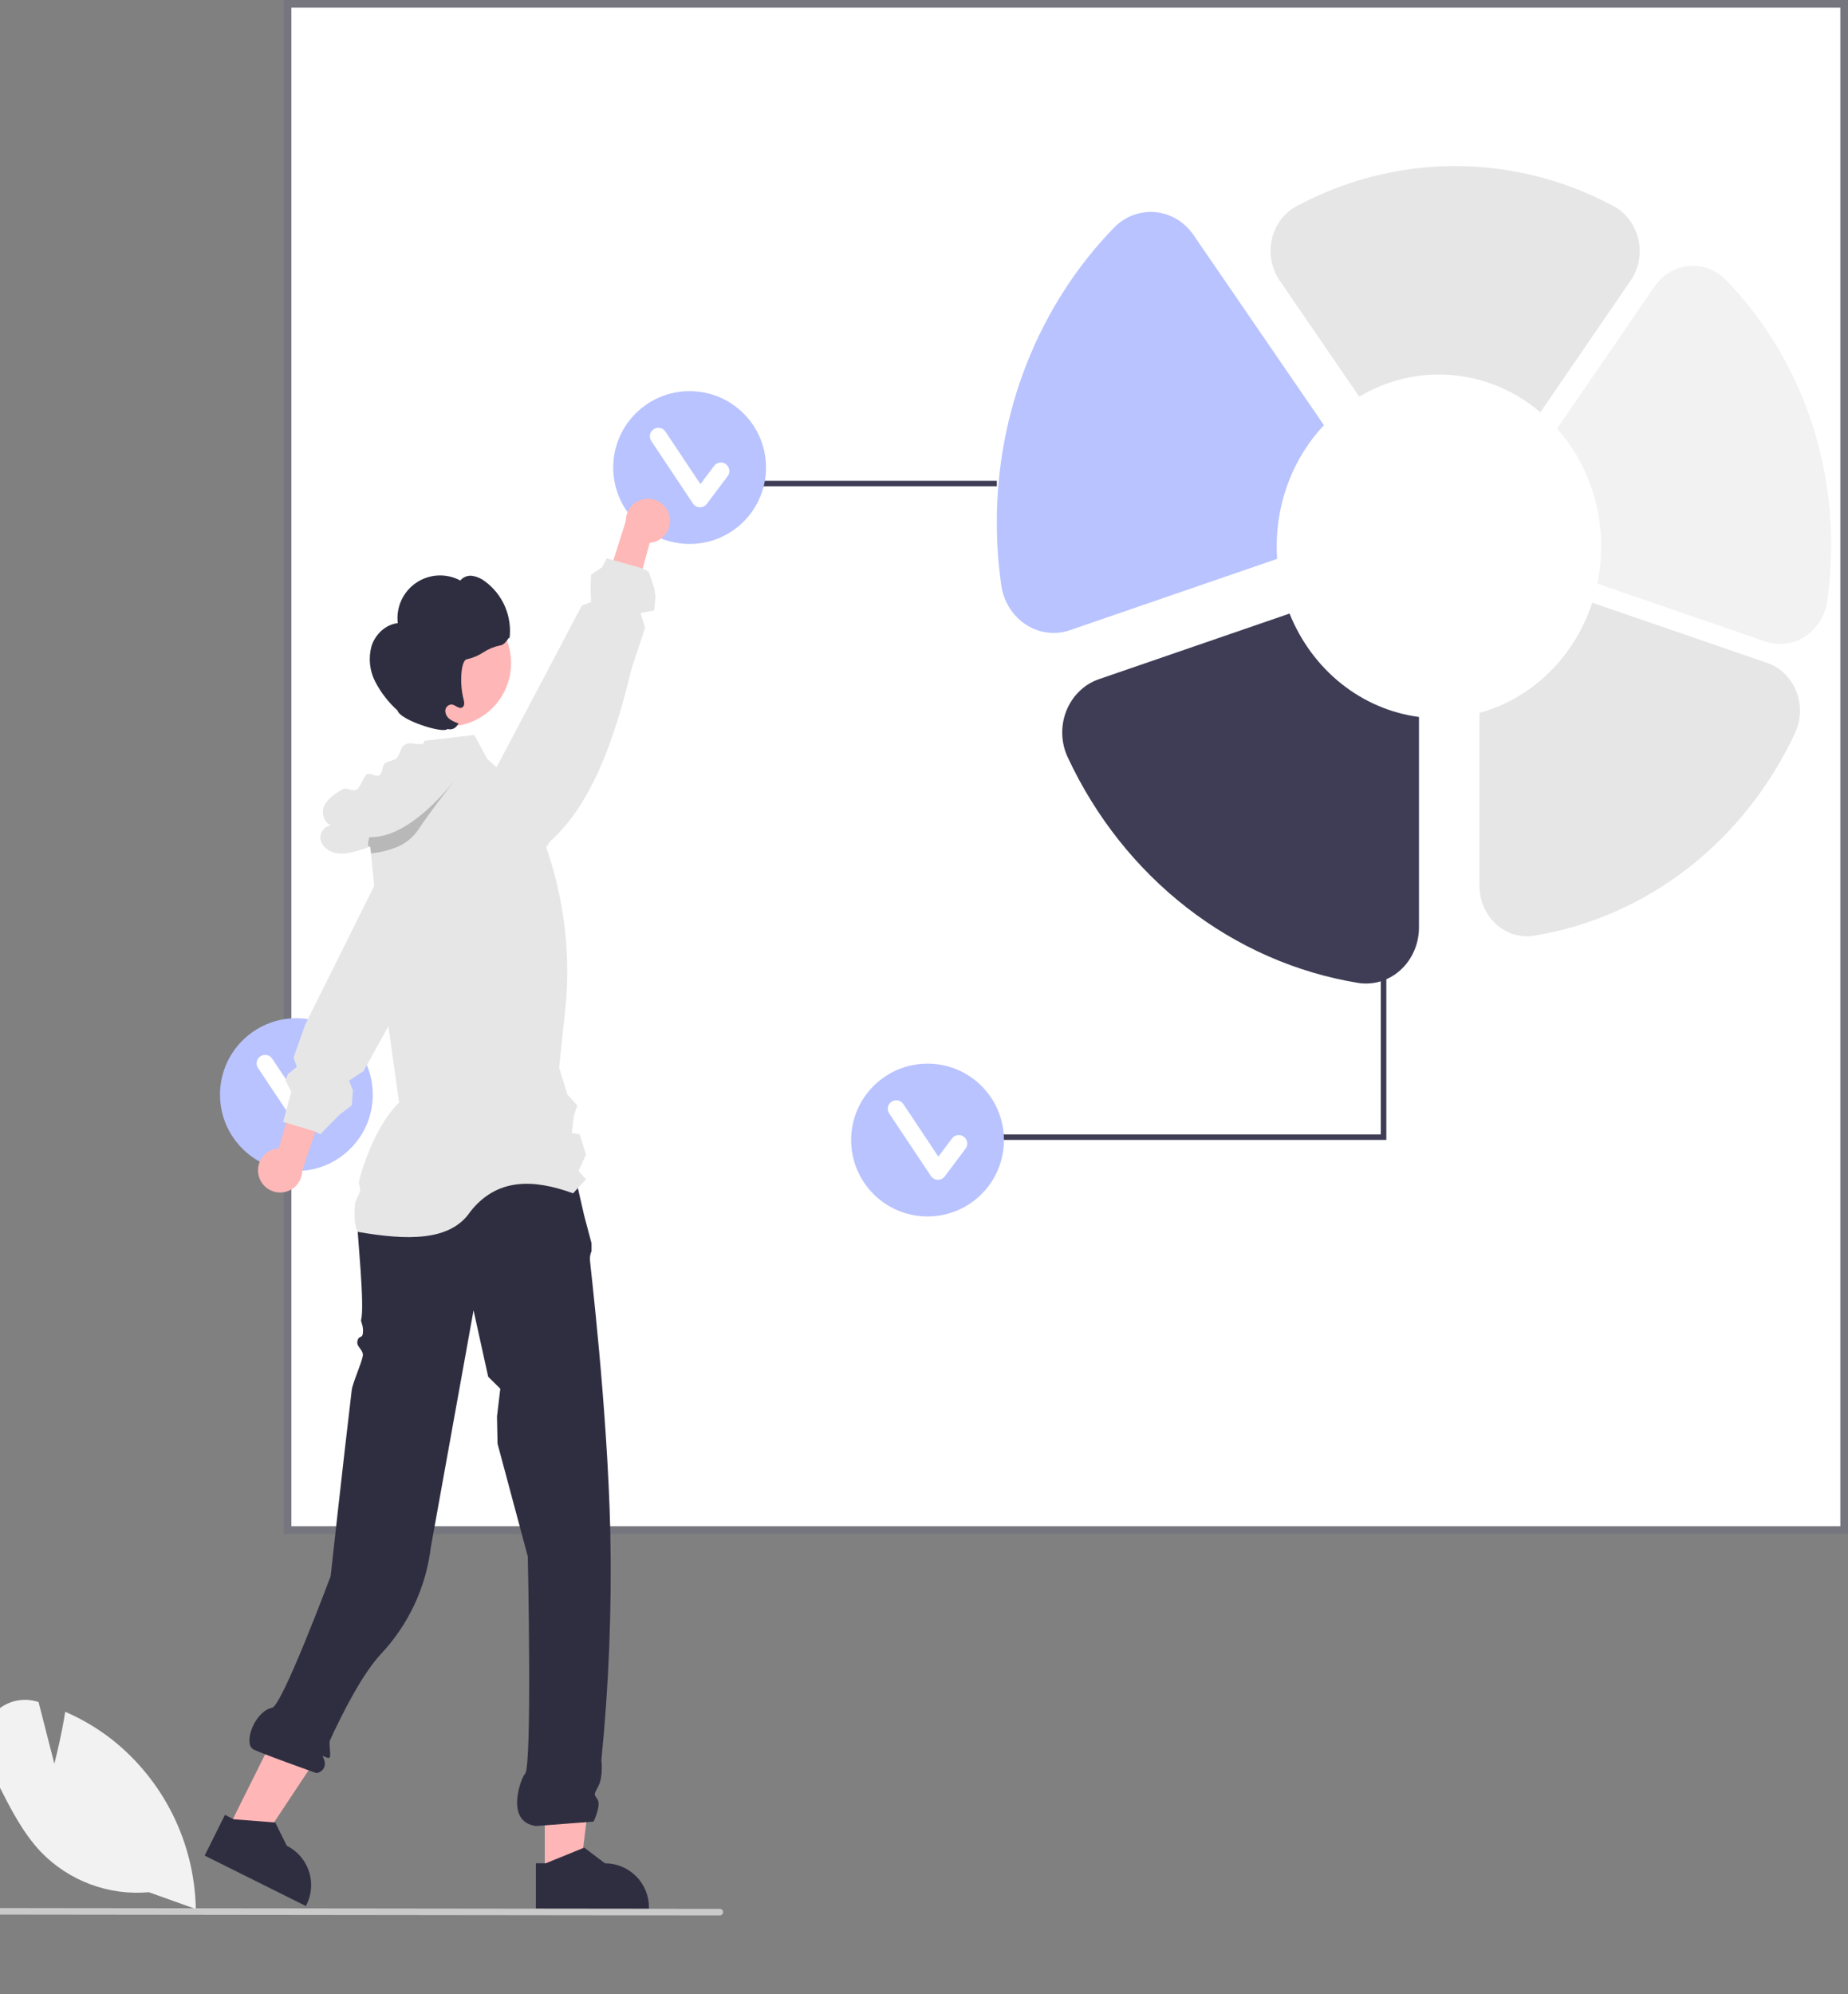 <svg width="241" height="260" viewBox="0 0 241 260" fill="none" xmlns="http://www.w3.org/2000/svg">
    <rect x="0" y="0" width="241" height="260" fill="#808080" stroke="none"/>
    <g clip-path="url(#clip0_51693_6159)">
        <rect x="37.5" y="0.5" width="203" height="199" fill="white" stroke="#76767F" />
        <g clip-path="url(#clip1_51693_6159)">
            <path d="M71.047 244.443L75.622 244.442L77.798 226.798H71.046L71.047 244.443Z" fill="#FFB6B6" />
            <path d="M71.169 242.949L76.053 240.962L76.193 240.905L78.89 242.949C80.413 242.949 81.873 243.554 82.95 244.63C84.026 245.707 84.631 247.167 84.631 248.69V248.876H69.882V242.949H71.169Z" fill="#2F2E41" />
            <path d="M29.713 238.495L33.807 240.536L43.626 225.714L37.583 222.703L29.713 238.495Z" fill="#FFB6B6" />
            <path d="M29.334 236.637L30.381 237.157L30.488 237.211L35.739 237.616L35.896 237.627L37.399 240.657C38.074 240.993 38.676 241.459 39.17 242.028C39.665 242.597 40.043 243.258 40.282 243.973C40.521 244.688 40.617 245.443 40.564 246.195C40.511 246.948 40.31 247.682 39.974 248.356L39.891 248.521L26.691 241.945L29.334 236.637Z" fill="#2F2E41" />
            <path d="M74.15 149.603L48.925 150.486L48.749 150.23C48.749 150.23 46.597 155.251 46.597 159.554C46.597 160.985 47.592 170.343 47.087 172.113C47.023 172.333 47.456 172.873 47.315 173.898C47.222 174.564 46.714 174.052 46.597 174.974C46.513 175.636 47.408 176.002 47.315 176.767C47.212 177.604 45.982 180.314 45.871 181.244C44.691 191.151 43.121 205.503 43.121 205.503C43.121 205.503 36.815 222.395 35.48 222.669C33.241 223.13 31.729 227.202 32.97 228.048C33.561 228.452 41.198 231.164 41.198 231.164C41.618 231.24 42.931 230.582 42.094 229.025C41.94 228.738 42.858 229.467 43.011 229.124C43.173 228.759 42.855 227.307 43.041 226.902C44.71 223.265 47.272 218.224 49.701 215.635C53.289 211.811 55.561 206.941 56.186 201.734L61.756 170.849L63.665 179.51L65.245 181.071L64.812 184.71L64.886 188.243L68.831 202.946C68.831 202.946 69.423 230.404 68.472 231.276C67.958 231.748 65.774 237.565 69.907 238.089L77.415 237.51C77.415 237.51 78.427 235.378 77.921 234.619C77.415 233.861 77.446 234.068 78.063 232.826C78.68 231.584 78.427 229.48 78.427 229.48C79.411 219.592 79.799 209.653 79.589 199.718C79.213 183.4 76.932 164.655 76.932 164.273C76.913 163.882 76.985 163.493 77.142 163.135V162.105L76.173 158.455L74.15 149.603Z" fill="#2F2E41" />
            <path d="M38.652 152.687C33.15 152.687 28.69 148.227 28.69 142.725C28.69 137.223 33.15 132.763 38.652 132.763C44.154 132.763 48.614 137.223 48.614 142.725C48.614 148.227 44.154 152.687 38.652 152.687Z" fill="#B8C3FF" />
            <path d="M40.011 147.91C40.183 147.91 40.353 147.87 40.507 147.793C40.66 147.716 40.794 147.604 40.898 147.467L43.615 143.843C43.703 143.726 43.766 143.594 43.802 143.453C43.838 143.312 43.846 143.165 43.826 143.021C43.805 142.877 43.757 142.738 43.682 142.613C43.608 142.488 43.51 142.379 43.394 142.291C43.277 142.204 43.145 142.141 43.004 142.104C42.863 142.068 42.716 142.06 42.572 142.081C42.428 142.101 42.289 142.15 42.164 142.224C42.039 142.299 41.93 142.397 41.842 142.513L40.064 144.884L35.497 138.033C35.417 137.912 35.313 137.808 35.192 137.727C35.071 137.646 34.935 137.589 34.793 137.561C34.65 137.532 34.503 137.532 34.36 137.56C34.217 137.588 34.081 137.645 33.96 137.725C33.839 137.806 33.735 137.91 33.654 138.031C33.573 138.152 33.517 138.288 33.488 138.431C33.459 138.573 33.459 138.72 33.488 138.863C33.516 139.006 33.572 139.142 33.653 139.263L39.089 147.416C39.187 147.564 39.319 147.686 39.475 147.771C39.63 147.857 39.803 147.905 39.98 147.91C39.99 147.91 40.001 147.91 40.011 147.91Z" fill="white" />
            <path d="M33.726 153.257C33.629 152.849 33.622 152.426 33.707 152.016C33.791 151.605 33.964 151.219 34.214 150.883C34.464 150.547 34.785 150.27 35.154 150.071C35.522 149.872 35.93 149.757 36.348 149.733L41.453 132.341L44.906 136.348L39.412 152.632C39.406 153.337 39.141 154.016 38.668 154.539C38.195 155.062 37.547 155.393 36.846 155.47C36.145 155.547 35.441 155.364 34.865 154.956C34.29 154.548 33.885 153.944 33.726 153.257V153.257Z" fill="#FFB8B8" />
            <path d="M37.327 144.772L37.991 142.341L37.23 140.888L37.288 140.72L37.517 140.067L38.708 139.113L38.281 137.898L39.787 133.619L40.157 132.877L48.803 115.517L50.875 111.353L51.356 110.6L52.851 108.255L54.895 105.053C55.22 104.541 55.644 104.099 56.141 103.752C56.639 103.405 57.2 103.161 57.793 103.034C57.985 102.991 58.179 102.962 58.374 102.944L58.514 102.933C58.863 102.914 59.213 102.934 59.557 102.994H59.565C60.172 103.099 60.75 103.329 61.264 103.668C61.669 103.93 62.03 104.255 62.333 104.629C63.031 105.495 63.394 106.584 63.355 107.695L63.291 109.446L63.226 111.038L60.192 116.524L59.995 116.883L59.991 116.894L50.657 133.784L47.842 138.877L47.415 139.651L45.521 140.906L46.027 142.169L45.88 144.134L44.27 145.349L41.935 147.72L41.842 147.914L41.125 147.551L41.057 147.515L40.895 147.469L38.676 146.798L37.327 146.393L37.284 146.379L36.915 146.285L37.327 144.772Z" fill="#E6E6E6" />
            <path d="M-1.048 223.723C-0.371 222.864 0.547 222.226 1.589 221.893C2.631 221.56 3.748 221.547 4.798 221.855L5.027 221.923L7.086 229.96C7.394 228.762 8.054 226.058 8.47 223.411L8.506 223.193L8.71 223.282C10.862 224.234 12.885 225.453 14.731 226.911C18.002 229.535 20.662 232.839 22.527 236.595C24.391 240.35 25.416 244.466 25.529 248.658L25.532 248.812L25.536 248.909L25.264 248.812L19.415 246.721C16.825 246.949 14.217 246.596 11.781 245.688C9.346 244.78 7.144 243.339 5.336 241.471C2.972 238.979 1.352 235.773 -0.216 232.671C-0.675 231.767 -1.144 230.835 -1.625 229.938C-2.161 228.963 -2.393 227.85 -2.29 226.742C-2.187 225.634 -1.754 224.583 -1.048 223.723V223.723Z" fill="#F2F2F2" />
            <path d="M130 63.407V62.69H97.888V63.407H130Z" fill="#3F3D56" />
            <path d="M89.933 70.924C84.431 70.924 79.971 66.464 79.971 60.962C79.971 55.46 84.431 51 89.933 51C95.435 51 99.895 55.46 99.895 60.962C99.895 66.464 95.435 70.924 89.933 70.924Z" fill="#B8C3FF" />
            <path d="M91.292 66.147C91.464 66.147 91.634 66.107 91.788 66.03C91.942 65.953 92.075 65.841 92.179 65.704L94.897 62.08C94.984 61.964 95.047 61.831 95.083 61.69C95.12 61.549 95.127 61.402 95.107 61.258C95.086 61.114 95.038 60.976 94.963 60.85C94.889 60.725 94.791 60.616 94.675 60.529C94.558 60.441 94.426 60.378 94.285 60.342C94.144 60.306 93.997 60.297 93.853 60.318C93.709 60.339 93.57 60.387 93.445 60.462C93.32 60.536 93.211 60.634 93.123 60.75L91.345 63.121L86.778 56.271C86.698 56.149 86.594 56.045 86.473 55.964C86.352 55.883 86.216 55.827 86.074 55.798C85.931 55.769 85.784 55.769 85.641 55.797C85.498 55.826 85.362 55.882 85.241 55.962C85.12 56.043 85.016 56.147 84.935 56.268C84.854 56.389 84.798 56.525 84.769 56.668C84.741 56.81 84.74 56.958 84.769 57.1C84.797 57.243 84.853 57.379 84.934 57.5L90.37 65.654C90.468 65.801 90.601 65.923 90.756 66.009C90.911 66.094 91.084 66.142 91.261 66.147C91.272 66.147 91.282 66.147 91.292 66.147Z" fill="white" />
            <path d="M180.075 121H180.793V148.628H128.917V147.911H180.075V121Z" fill="#3F3D56" />
            <path d="M120.962 158.609C115.46 158.609 111 154.149 111 148.647C111 143.145 115.46 138.685 120.962 138.685C126.464 138.685 130.924 143.145 130.924 148.647C130.924 154.149 126.464 158.609 120.962 158.609Z" fill="#B8C3FF" />
            <path d="M122.321 153.832C122.493 153.832 122.663 153.792 122.817 153.715C122.971 153.638 123.104 153.526 123.208 153.389L125.925 149.765C126.013 149.648 126.076 149.516 126.112 149.375C126.149 149.234 126.157 149.087 126.136 148.943C126.115 148.799 126.067 148.66 125.992 148.535C125.918 148.41 125.82 148.301 125.704 148.213C125.587 148.126 125.455 148.063 125.314 148.026C125.173 147.99 125.026 147.982 124.882 148.003C124.738 148.023 124.6 148.072 124.474 148.146C124.349 148.221 124.24 148.319 124.152 148.435L122.374 150.806L117.808 143.955C117.727 143.834 117.623 143.73 117.502 143.649C117.381 143.568 117.246 143.511 117.103 143.483C116.96 143.454 116.813 143.454 116.67 143.482C116.527 143.51 116.391 143.567 116.27 143.647C116.149 143.728 116.045 143.832 115.964 143.953C115.883 144.074 115.827 144.21 115.798 144.353C115.77 144.495 115.77 144.642 115.798 144.785C115.826 144.928 115.883 145.064 115.963 145.185L121.399 153.338C121.497 153.486 121.63 153.608 121.785 153.693C121.94 153.779 122.113 153.827 122.29 153.832C122.301 153.832 122.311 153.832 122.321 153.832Z" fill="white" />
            <path d="M46.239 158.41C46.228 159.165 46.35 159.916 46.597 160.63L46.651 160.619C53.02 161.721 58.702 161.901 61.33 157.991C64.759 153.625 69.476 153.674 74.737 155.591L75.361 154.917L76.423 153.773L75.447 152.669L76.423 150.539L75.609 147.91L74.569 147.72L74.849 145.457L75.286 144.134L74.002 142.724L72.912 139.207L73.697 131.844C74.772 121.753 72.69 111.576 67.737 102.718L64.757 100.043L63.52 98.931L61.86 95.833L60.106 96.037L55.358 96.586L55.197 96.973L54.031 99.785L47.892 106.379L48.168 109.162L48.29 110.389L48.38 111.271L48.803 115.517L50.528 132.863L50.657 133.784L52.044 143.757C49.789 145.938 47.795 150.137 46.837 153.974C46.73 154.401 47.035 154.835 46.956 155.251C46.845 155.839 46.361 156.398 46.307 156.947C46.257 157.433 46.234 157.921 46.239 158.41V158.41Z" fill="#E6E6E6" />
            <path d="M58.398 94.722C53.844 94.722 50.152 91.03 50.152 86.475C50.152 81.921 53.844 78.229 58.398 78.229C62.953 78.229 66.645 81.921 66.645 86.475C66.645 91.03 62.953 94.722 58.398 94.722Z" fill="#FFB6B6" />
            <path d="M48.457 84.226C48.946 82.704 50.284 81.417 51.873 81.249C51.753 80.238 51.912 79.214 52.334 78.287C52.755 77.361 53.422 76.568 54.263 75.994C55.104 75.421 56.086 75.089 57.103 75.035C58.119 74.982 59.131 75.208 60.027 75.689C60.218 75.46 60.464 75.284 60.743 75.178C61.021 75.073 61.322 75.04 61.617 75.085C62.205 75.182 62.76 75.425 63.231 75.792C64.399 76.647 65.314 77.802 65.878 79.135C66.441 80.469 66.633 81.93 66.433 83.363C66.436 82.636 66.114 84.043 65.19 84.167C64.42 84.322 63.688 84.624 63.032 85.057C62.377 85.49 61.647 85.796 60.879 85.96C60.104 86.073 59.904 89.18 60.458 91.181C60.563 91.56 60.616 92.069 60.266 92.25C59.836 92.472 59.401 91.913 58.919 91.858C58.703 91.855 58.494 91.936 58.337 92.083C58.179 92.231 58.084 92.434 58.074 92.65C58.073 92.866 58.124 93.08 58.223 93.272C58.322 93.465 58.465 93.631 58.641 93.758C58.995 94.006 59.387 94.196 59.801 94.32L59.662 94.517C59.541 94.743 59.344 94.919 59.107 95.016C58.87 95.112 58.606 95.124 58.361 95.047C57.81 95.713 52.127 93.866 51.85 92.651C50.66 91.579 49.671 90.302 48.931 88.881C48.192 87.445 48.023 85.782 48.457 84.226V84.226Z" fill="#2F2E41" />
            <path d="M41.788 109.342C41.903 110.303 42.803 111.02 43.75 111.221C44.231 111.313 44.725 111.322 45.209 111.246C45.682 111.175 46.15 111.071 46.608 110.934C47.175 110.772 47.735 110.591 48.29 110.389C49.874 109.823 51.402 109.109 52.851 108.255C53.948 107.615 54.997 106.898 55.993 106.11C56.509 105.702 57.01 105.275 57.495 104.83L56.889 105.117C57.431 104.389 57.972 103.661 58.514 102.933C59.037 102.23 59.56 101.527 60.081 100.825C60.113 100.782 60.138 100.753 60.149 100.738V100.735C60.389 100.416 60.626 100.097 60.863 99.777C61.576 98.82 62.279 97.414 61.458 96.55C61.283 96.382 61.07 96.257 60.838 96.187C60.605 96.116 60.359 96.102 60.12 96.145C59.863 96.178 59.614 96.258 59.385 96.381C58.758 96.788 58.226 97.325 57.825 97.956C57.266 97.142 56.179 96.84 55.197 96.973C55.143 96.977 55.093 96.984 55.042 96.991C54.02 97.167 53.579 96.615 52.694 97.156C52.281 97.407 52.03 98.698 51.618 98.949C51.385 99.092 50.52 99.308 50.284 99.455C49.818 99.742 49.936 100.814 49.466 101.101C49.118 101.312 48.186 100.742 47.838 100.954C47.472 101.18 46.963 102.671 46.597 102.894C45.869 103.342 45.285 102.524 44.557 102.969C43.621 103.546 42.624 104.188 42.229 105.214C41.882 106.118 42.33 107.355 43.194 107.613C42.781 107.662 42.404 107.87 42.141 108.193C41.879 108.515 41.752 108.927 41.788 109.342V109.342Z" fill="#E6E6E6" />
            <path opacity="0.2" d="M48.29 110.389L48.38 111.271C49.396 111.173 50.396 110.948 51.356 110.6C52.62 110.176 53.716 109.361 54.487 108.273C54.974 107.541 55.484 106.813 55.993 106.111C56.839 104.934 57.678 103.837 58.374 102.944C59.224 101.865 59.862 101.083 60.081 100.825C60.113 100.782 60.138 100.753 60.149 100.739L60.16 100.728L60.149 100.735C55.888 106.128 51.863 109.238 48.168 109.162C48.168 109.162 47.734 110.59 48.29 110.389Z" fill="black" />
            <path d="M87.283 67.202C87.388 67.607 87.403 68.031 87.327 68.443C87.25 68.854 87.085 69.244 86.841 69.585C86.598 69.926 86.282 70.209 85.918 70.415C85.553 70.621 85.147 70.744 84.73 70.776L79.963 88.263L76.433 84.324L81.611 67.936C81.603 67.231 81.855 66.548 82.317 66.016C82.78 65.484 83.422 65.14 84.121 65.049C84.82 64.959 85.528 65.128 86.111 65.525C86.694 65.921 87.111 66.518 87.283 67.202Z" fill="#FFB8B8" />
            <path d="M59.296 111.92L59.328 110.328L62.333 104.629L62.444 104.421L62.451 104.411L64.757 100.043L75.884 78.947L77.079 78.508L77.019 76.795L77.079 74.922L78.515 73.96L79.127 72.799L79.995 73.047H79.998L80.023 73.054L83.817 74.119H83.821L84.61 74.564L85.327 76.715L85.484 77.734L85.327 79.584L83.534 79.943L84.128 81.84L82.326 87.298C80.07 96.837 76.989 105.07 71.671 109.772L71.234 110.489L67.773 116.151C67.301 116.926 66.61 117.543 65.787 117.926C64.965 118.308 64.047 118.438 63.151 118.3H63.147C62.538 118.205 61.955 117.988 61.433 117.661C60.951 117.364 60.53 116.978 60.192 116.524C59.574 115.704 59.247 114.701 59.263 113.673L59.296 111.92Z" fill="#E6E6E6" />
            <path d="M-3.573 249.632L93.879 249.743C93.992 249.743 94.101 249.698 94.181 249.618C94.261 249.538 94.306 249.429 94.306 249.316C94.306 249.202 94.261 249.094 94.181 249.014C94.101 248.934 93.992 248.889 93.879 248.889L-3.573 248.778C-3.686 248.778 -3.795 248.823 -3.875 248.904C-3.955 248.984 -4 249.092 -4 249.205C-4 249.319 -3.955 249.427 -3.875 249.507C-3.795 249.587 -3.686 249.632 -3.573 249.632V249.632Z" fill="#CACACA" />
        </g>
        <path d="M208.811 71.245C208.817 65.534 206.757 60.038 203.056 55.887L215.759 37.366C216.282 36.603 216.954 35.968 217.729 35.505C218.504 35.042 219.365 34.761 220.252 34.682C221.139 34.603 222.031 34.727 222.869 35.046C223.706 35.365 224.469 35.872 225.105 36.531C229.457 41.025 232.912 46.399 235.264 52.335C237.617 58.27 238.819 64.646 238.801 71.084C238.801 73.515 238.629 75.942 238.289 78.346C238.155 79.297 237.827 80.205 237.328 81.007C236.829 81.81 236.171 82.487 235.399 82.993C234.636 83.493 233.78 83.811 232.889 83.924C231.998 84.037 231.095 83.944 230.242 83.649L208.307 76.099C208.641 74.505 208.81 72.877 208.811 71.245V71.245Z" fill="#F2F2F2" />
        <path d="M207.644 78.584L230.448 86.433C231.292 86.722 232.067 87.199 232.722 87.834C233.376 88.468 233.894 89.243 234.241 90.108C234.587 90.973 234.755 91.907 234.731 92.846C234.707 93.785 234.493 94.708 234.103 95.552C230.855 102.531 226.068 108.579 220.147 113.183C214.225 117.787 207.344 120.811 200.085 122.001C199.201 122.145 198.298 122.084 197.438 121.824C196.578 121.563 195.781 121.109 195.103 120.492C194.425 119.876 193.881 119.112 193.508 118.253C193.135 117.394 192.943 116.459 192.943 115.514V92.951C196.32 92.023 199.429 90.226 201.994 87.72C204.558 85.213 206.499 82.075 207.644 78.584Z" fill="#E6E6E6" />
        <path d="M139.067 92.681C139.452 91.712 140.029 90.843 140.76 90.132C141.49 89.421 142.357 88.885 143.3 88.561L168.171 80C169.623 83.617 171.946 86.766 174.908 89.132C177.871 91.499 181.368 92.999 185.05 93.483V120.933C185.05 121.987 184.834 123.028 184.418 123.985C184.003 124.942 183.396 125.793 182.641 126.479C181.886 127.165 181 127.669 180.044 127.959C179.087 128.248 178.083 128.315 177.1 128.155C169.019 126.831 161.359 123.464 154.767 118.339C148.175 113.213 142.846 106.481 139.231 98.712C138.797 97.778 138.557 96.756 138.529 95.715C138.5 94.675 138.684 93.639 139.067 92.681Z" fill="#3F3D56" />
        <path d="M145.246 29.718C145.954 28.983 146.803 28.419 147.735 28.064C148.668 27.709 149.661 27.571 150.649 27.659C151.636 27.747 152.594 28.059 153.457 28.575C154.32 29.091 155.068 29.797 155.65 30.647L172.654 55.438C170.698 57.516 169.147 59.98 168.09 62.693C167.033 65.405 166.491 68.311 166.495 71.245C166.495 71.79 166.52 72.33 166.556 72.866L139.528 82.169C138.572 82.496 137.561 82.598 136.564 82.468C135.567 82.338 134.609 81.98 133.756 81.418C132.904 80.856 132.177 80.104 131.627 79.215C131.076 78.325 130.716 77.318 130.57 76.266C130.191 73.59 130 70.887 130 68.181C129.979 61.015 131.318 53.917 133.937 47.31C136.556 40.702 140.402 34.72 145.246 29.718Z" fill="#B8C3FF" />
        <path d="M187.653 48.832C184.012 48.827 180.433 49.823 177.265 51.721L166.887 36.59C166.358 35.819 165.993 34.936 165.817 34.001C165.642 33.067 165.66 32.103 165.87 31.177C166.073 30.268 166.461 29.417 167.005 28.682C167.549 27.947 168.238 27.346 169.022 26.92C175.43 23.468 182.515 21.664 189.703 21.653C196.892 21.642 203.982 23.424 210.398 26.857C211.208 27.289 211.918 27.903 212.482 28.655C213.045 29.408 213.447 30.281 213.66 31.214C213.87 32.134 213.888 33.091 213.714 34.02C213.54 34.948 213.178 35.825 212.652 36.591L200.879 53.756C197.13 50.563 192.463 48.825 187.653 48.832V48.832Z" fill="#E6E6E6" />
    </g>
    <defs>
        <clipPath id="clip0_51693_6159">
            <rect width="241" height="260" fill="white" />
        </clipPath>
        <clipPath id="clip1_51693_6159">
            <rect width="247.14" height="198.743" fill="white" transform="matrix(-1 0 0 1 243.14 51)" />
        </clipPath>
    </defs>
</svg>
